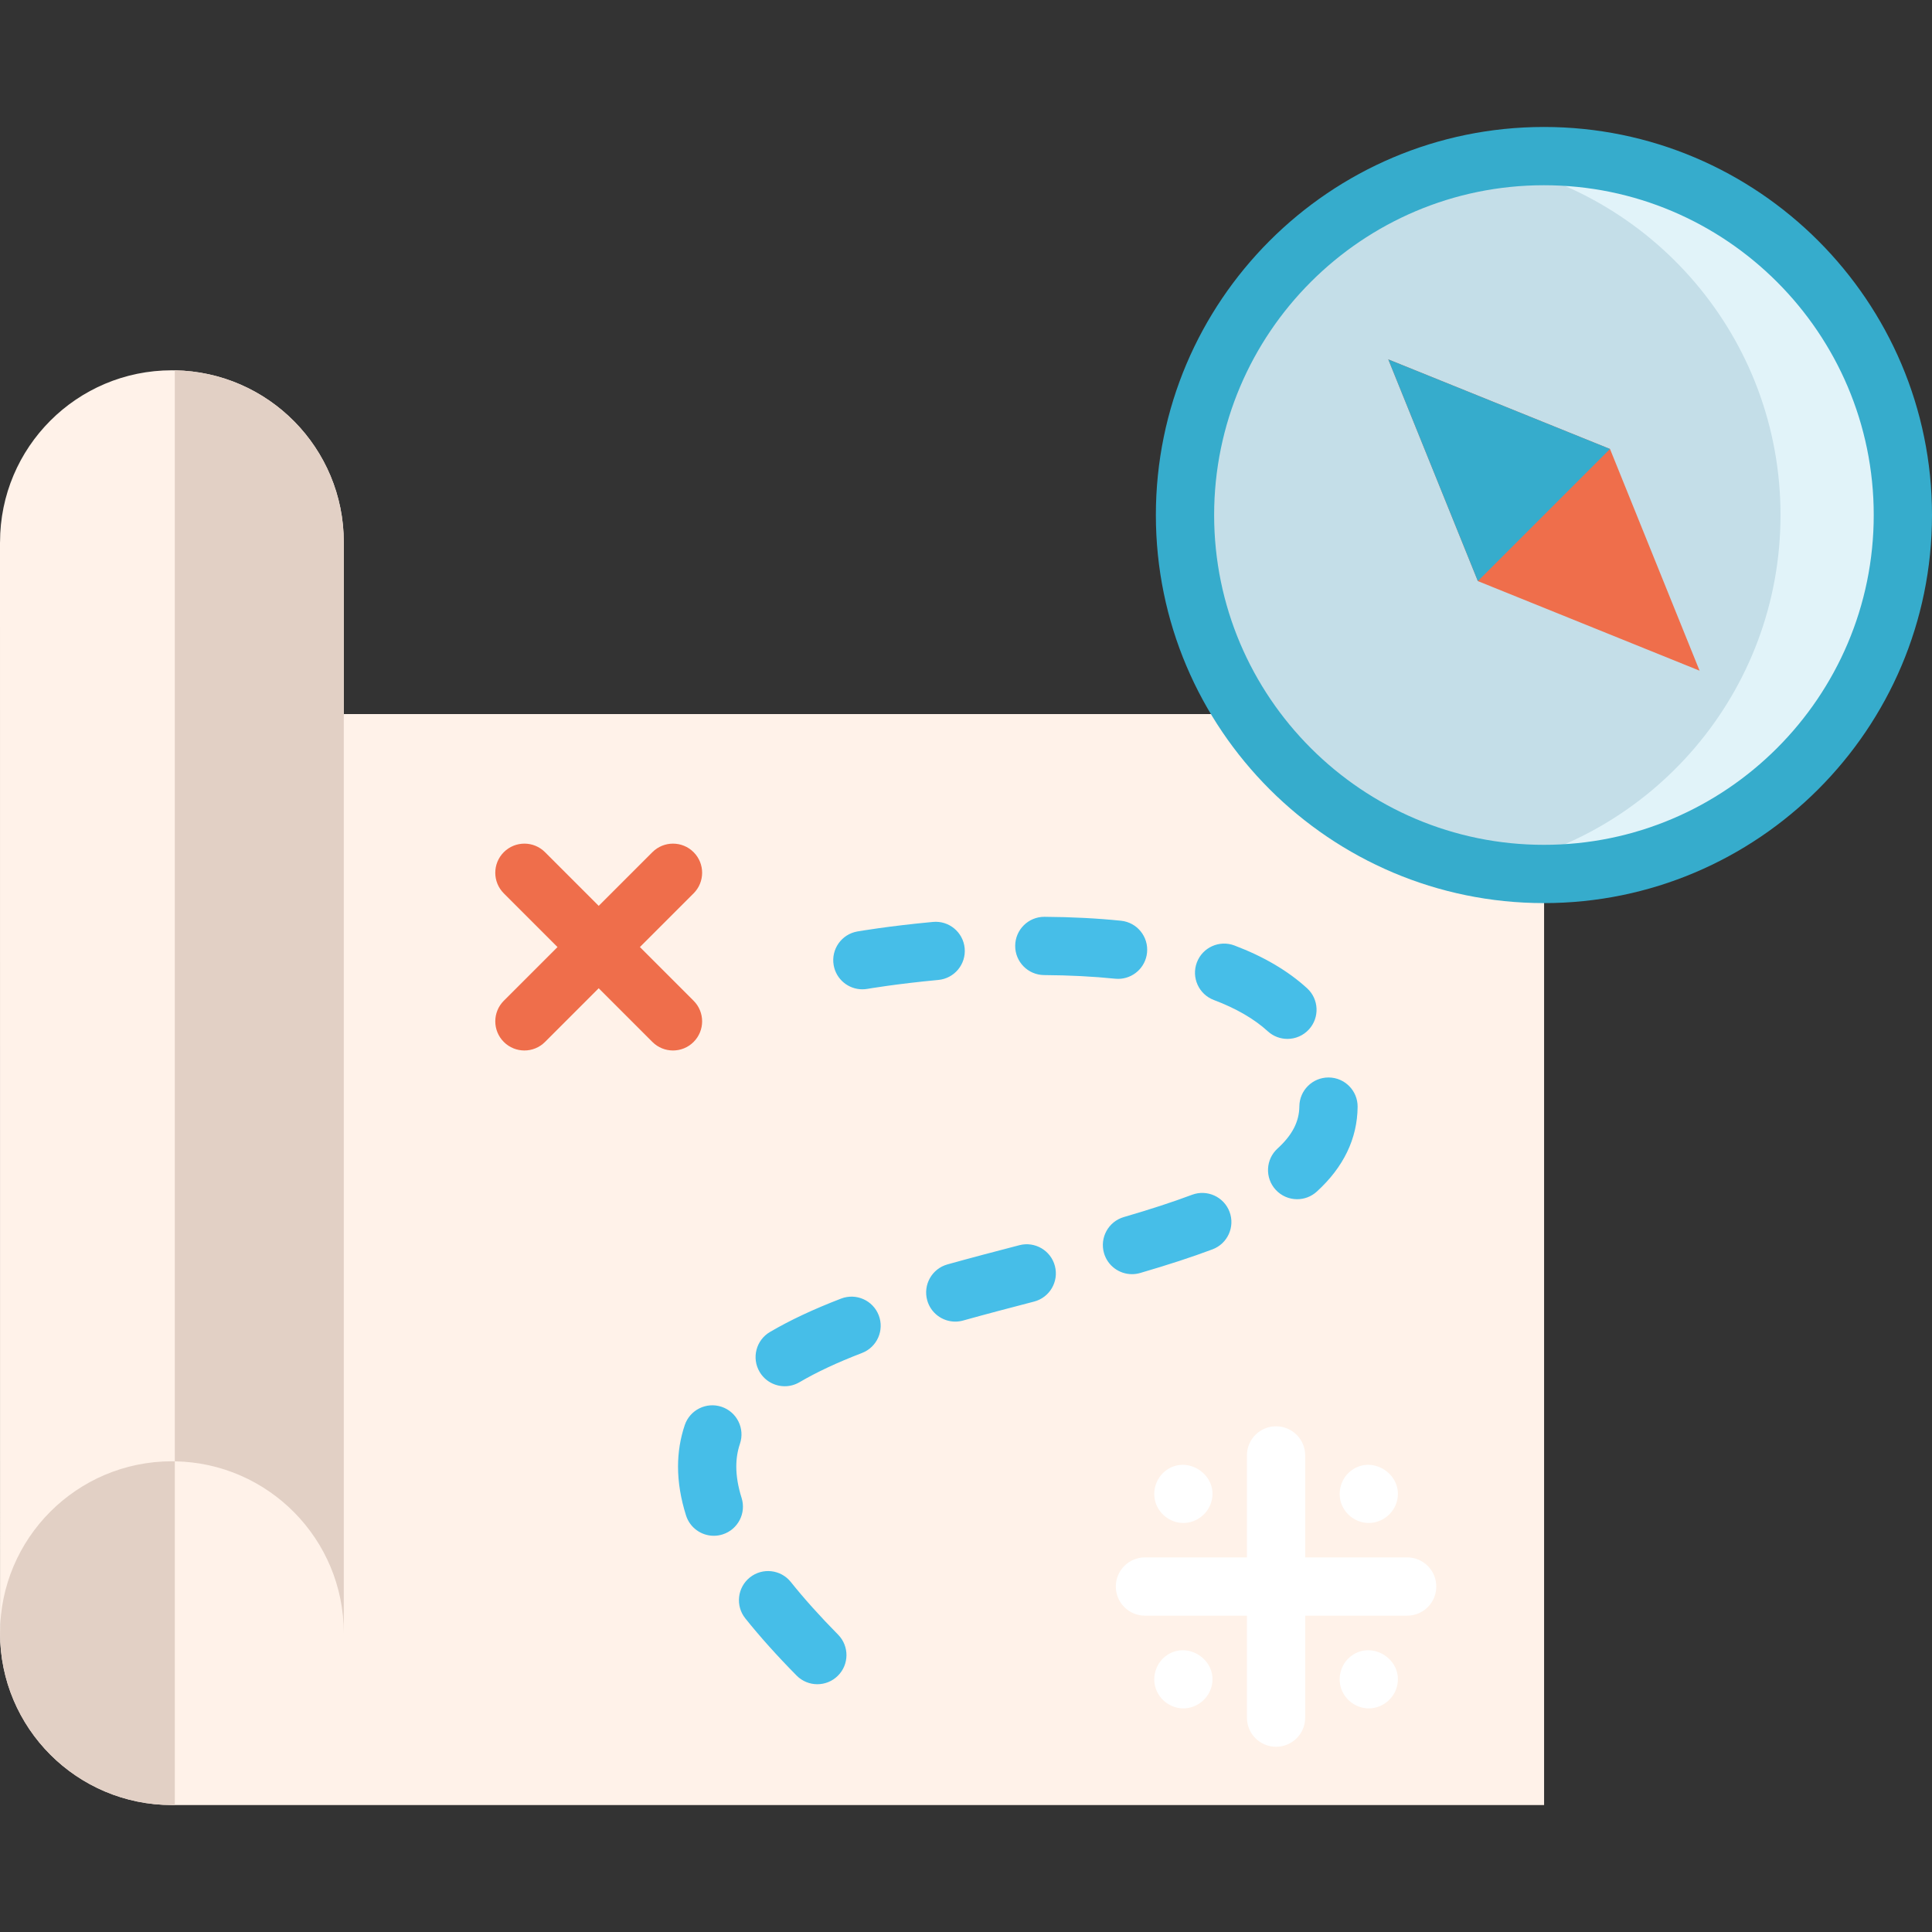 <?xml version="1.0" encoding="iso-8859-1"?>
<!-- Generator: Adobe Illustrator 19.0.0, SVG Export Plug-In . SVG Version: 6.00 Build 0)  -->
<svg version="1.1" id="Capa_1" xmlns="http://www.w3.org/2000/svg" xmlns:xlink="http://www.w3.org/1999/xlink" x="0px" y="0px"
	 viewBox="0 0 512 512" style="enable-background:new 0 0 512 512;" xml:space="preserve">
<rect x="0" y="0" width="512" height="512" fill="#333333" stroke="none"/>
<path style="fill:#FFF2E9;" d="M409.201,189.229v289.125H45.554c-25.15,0-45.543-20.394-45.543-45.554
	c0,0,1.102-119.665,26.251-119.665c8.02,0,14.69-3.655,20.064-7.824c11.479-8.895,16.996-20.116,16.996-2.985l27.785-113.097
	L409.201,189.229L409.201,189.229z"/>
<path style="fill:#E2D0C5;" d="M46.326,305.311v173.042h-0.772c-25.15,0-45.543-20.394-45.543-45.554
	c0,0,1.102-119.665,26.251-119.665C34.281,313.135,40.952,309.48,46.326,305.311z"/>
<path style="fill:#FFF2E9;" d="M91.107,143.675v289.123c0-24.892-19.972-45.121-44.782-45.533c-0.257-0.01-0.515-0.01-0.772-0.01
	c-25.15,0-45.543,20.394-45.543,45.543L0,143.675h0.01c0-25.15,20.394-45.543,45.543-45.543c0.257,0,0.515,0,0.772,0.01
	C71.136,98.554,91.107,118.782,91.107,143.675z"/>
<path style="fill:#E2D0C5;" d="M91.107,143.675v289.123c0-24.892-19.972-45.121-44.782-45.533V98.142
	C71.136,98.554,91.107,118.782,91.107,143.675z"/>
<g>
	<path style="fill:#EF6E4B;" d="M178.351,278.389c-1.976,0-3.952-0.754-5.459-2.262l-39.376-39.375
		c-3.015-3.015-3.015-7.904,0-10.918c3.015-3.015,7.904-3.015,10.918,0l39.376,39.375c3.015,3.015,3.015,7.904,0,10.918
		C182.303,277.636,180.328,278.389,178.351,278.389z"/>
	<path style="fill:#EF6E4B;" d="M138.976,278.389c-1.976,0-3.952-0.754-5.459-2.262c-3.015-3.015-3.015-7.904,0-10.918
		l39.376-39.375c3.015-3.015,7.904-3.015,10.918,0c3.015,3.015,3.015,7.904,0,10.918l-39.376,39.375
		C142.928,277.636,140.952,278.389,138.976,278.389z"/>
</g>
<path style="fill:#46BEE8;" d="M216.601,446.337c-1.993,0-3.984-0.766-5.494-2.296c-5.163-5.229-9.736-10.327-13.593-15.154
	c-2.662-3.331-2.12-8.189,1.212-10.852c3.332-2.661,8.19-2.119,10.852,1.212c3.522,4.407,7.733,9.098,12.518,13.944
	c2.996,3.035,2.965,7.923-0.069,10.918C220.52,445.596,218.56,446.337,216.601,446.337z M189.163,406.998
	c-3.279,0-6.319-2.103-7.36-5.395c-1.405-4.445-2.118-8.797-2.118-12.932c0-3.798,0.599-7.499,1.78-10.999
	c1.363-4.04,5.743-6.211,9.783-4.848c4.041,1.363,6.212,5.743,4.848,9.783c-0.652,1.933-0.969,3.917-0.969,6.064
	c0,2.554,0.471,5.339,1.4,8.277c1.286,4.066-0.969,8.405-5.035,9.689C190.718,406.882,189.934,406.998,189.163,406.998z
	 M207.964,367.367c-2.649,0-5.228-1.364-6.666-3.813c-2.159-3.677-0.928-8.409,2.75-10.567c5.303-3.113,11.468-6.007,18.848-8.846
	c3.976-1.532,8.447,0.452,9.979,4.433c1.532,3.98-0.453,8.448-4.433,9.979c-6.585,2.535-12.008,5.07-16.576,7.752
	C210.637,367.024,209.292,367.367,207.964,367.367z M253.154,350.241c-3.379,0-6.48-2.234-7.433-5.648
	c-1.146-4.108,1.254-8.365,5.361-9.512c6.292-1.756,12.61-3.411,19.067-5.091c4.125-1.071,8.343,1.4,9.417,5.527
	c1.074,4.126-1.4,8.343-5.527,9.417c-6.388,1.663-12.633,3.298-18.805,5.021C254.54,350.149,253.841,350.241,253.154,350.241z
	 M299.986,337.668c-3.345,0-6.426-2.19-7.409-5.562c-1.193-4.094,1.158-8.38,5.251-9.573c7.066-2.06,12.977-3.991,18.072-5.903
	c3.992-1.497,8.443,0.524,9.942,4.516c1.498,3.992-0.524,8.444-4.516,9.942c-5.461,2.05-11.734,4.1-19.176,6.27
	C301.43,337.567,300.702,337.668,299.986,337.668z M343.76,317.804c-2.095,0-4.183-0.847-5.706-2.518
	c-2.874-3.15-2.65-8.034,0.501-10.907c3.911-3.567,5.75-7.123,5.789-11.188c0.039-4.239,3.489-7.649,7.719-7.649
	c0.025,0,0.048,0,0.074,0c4.264,0.04,7.688,3.529,7.648,7.792c-0.078,8.42-3.719,15.974-10.823,22.454
	C347.481,317.137,345.617,317.804,343.76,317.804z M341.18,275.32c-1.861,0-3.727-0.668-5.208-2.023
	c-3.578-3.271-8.386-6.058-14.292-8.286c-3.989-1.505-6.004-5.96-4.5-9.95c1.505-3.989,5.959-6.004,9.95-4.5
	c7.749,2.923,14.229,6.738,19.261,11.339c3.147,2.877,3.366,7.761,0.489,10.908C345.358,274.474,343.273,275.32,341.18,275.32z
	 M228.528,262.177c-3.682,0-6.943-2.642-7.597-6.393c-0.733-4.2,2.074-8.199,6.274-8.934c0.33-0.058,8.216-1.427,20.037-2.53
	c4.243-0.403,8.008,2.724,8.406,6.969c0.396,4.245-2.724,8.009-6.969,8.406c-11.156,1.042-18.738,2.353-18.813,2.367
	C229.416,262.139,228.969,262.177,228.528,262.177z M296.309,259.407c-0.264,0-0.529-0.013-0.797-0.041
	c-5.816-0.596-12.143-0.919-18.803-0.96c-4.264-0.027-7.699-3.504-7.674-7.768c0.027-4.248,3.479-7.674,7.72-7.674
	c0.016,0,0.033,0,0.048,0c7.153,0.044,13.977,0.394,20.282,1.041c4.242,0.434,7.329,4.226,6.893,8.468
	C303.573,256.447,300.219,259.407,296.309,259.407z"/>
<circle style="fill:#C4DEE8;" cx="409.16" cy="136.486" r="95.122"/>
<path style="fill:#E1F3F9;" d="M409.158,41.368c-5.528,0-10.943,0.478-16.213,1.383c44.809,7.696,78.908,46.733,78.908,93.739
	c0,47.006-34.098,86.044-78.908,93.74c5.27,0.905,10.686,1.383,16.213,1.383c52.534,0,95.121-42.587,95.121-95.121
	C504.279,83.955,461.691,41.368,409.158,41.368z"/>
<polygon style="fill:#EF6E4B;" points="450.406,177.738 426.666,118.98 367.908,95.24 391.649,153.997 "/>
<g>
	<path style="fill:#FFFFFF;" d="M338.168,462.912c-4.264,0-7.721-3.457-7.721-7.721v-69.486c0-4.264,3.457-7.721,7.721-7.721
		c4.264,0,7.721,3.457,7.721,7.721v69.486C345.889,459.455,342.432,462.912,338.168,462.912z"/>
	<path style="fill:#FFFFFF;" d="M372.91,428.169h-69.486c-4.264,0-7.721-3.457-7.721-7.721s3.457-7.721,7.721-7.721h69.486
		c4.264,0,7.721,3.457,7.721,7.721S377.174,428.169,372.91,428.169z"/>
	<path style="fill:#FFFFFF;" d="M313.601,452.739c-3.323,0-6.331-2.22-7.347-5.37c-1.043-3.235,0.229-6.895,3.065-8.774
		c5.693-3.77,13.362,1.483,11.8,8.162C320.311,450.209,317.155,452.739,313.601,452.739z"/>
	<path style="fill:#FFFFFF;" d="M362.737,403.603c-3.265,0-6.241-2.135-7.299-5.215c-1.089-3.169,0.045-6.778,2.757-8.753
		c5.7-4.15,13.774,1.289,12.023,8.142C369.357,401.153,366.227,403.603,362.737,403.603z"/>
	<path style="fill:#FFFFFF;" d="M313.601,403.603c-3.321,0-6.333-2.216-7.347-5.367c-1.011-3.141,0.149-6.662,2.815-8.601
		c5.647-4.11,13.638,1.197,12.05,7.986C320.311,401.072,317.155,403.603,313.601,403.603z"/>
	<path style="fill:#FFFFFF;" d="M362.737,452.739c-3.268,0-6.24-2.139-7.299-5.218c-1.103-3.203,0.071-6.873,2.851-8.817
		c5.726-4.006,13.674,1.388,11.929,8.208C369.355,450.288,366.229,452.739,362.737,452.739z"/>
</g>
<g>
	<path style="fill:#36ACCC;" d="M409.158,239.331c-56.707,0-102.842-46.134-102.842-102.842
		c0-56.707,46.134-102.842,102.842-102.842S512,79.781,512,136.489S465.866,239.331,409.158,239.331z M409.158,49.089
		c-48.192,0-87.4,39.207-87.4,87.4s39.207,87.4,87.4,87.4s87.4-39.208,87.4-87.4S457.35,49.089,409.158,49.089z"/>
	<polygon style="fill:#36ACCC;" points="391.649,153.997 426.666,118.98 367.908,95.24 	"/>
</g>
<g>
</g>
<g>
</g>
<g>
</g>
<g>
</g>
<g>
</g>
<g>
</g>
<g>
</g>
<g>
</g>
<g>
</g>
<g>
</g>
<g>
</g>
<g>
</g>
<g>
</g>
<g>
</g>
<g>
</g>
</svg>
